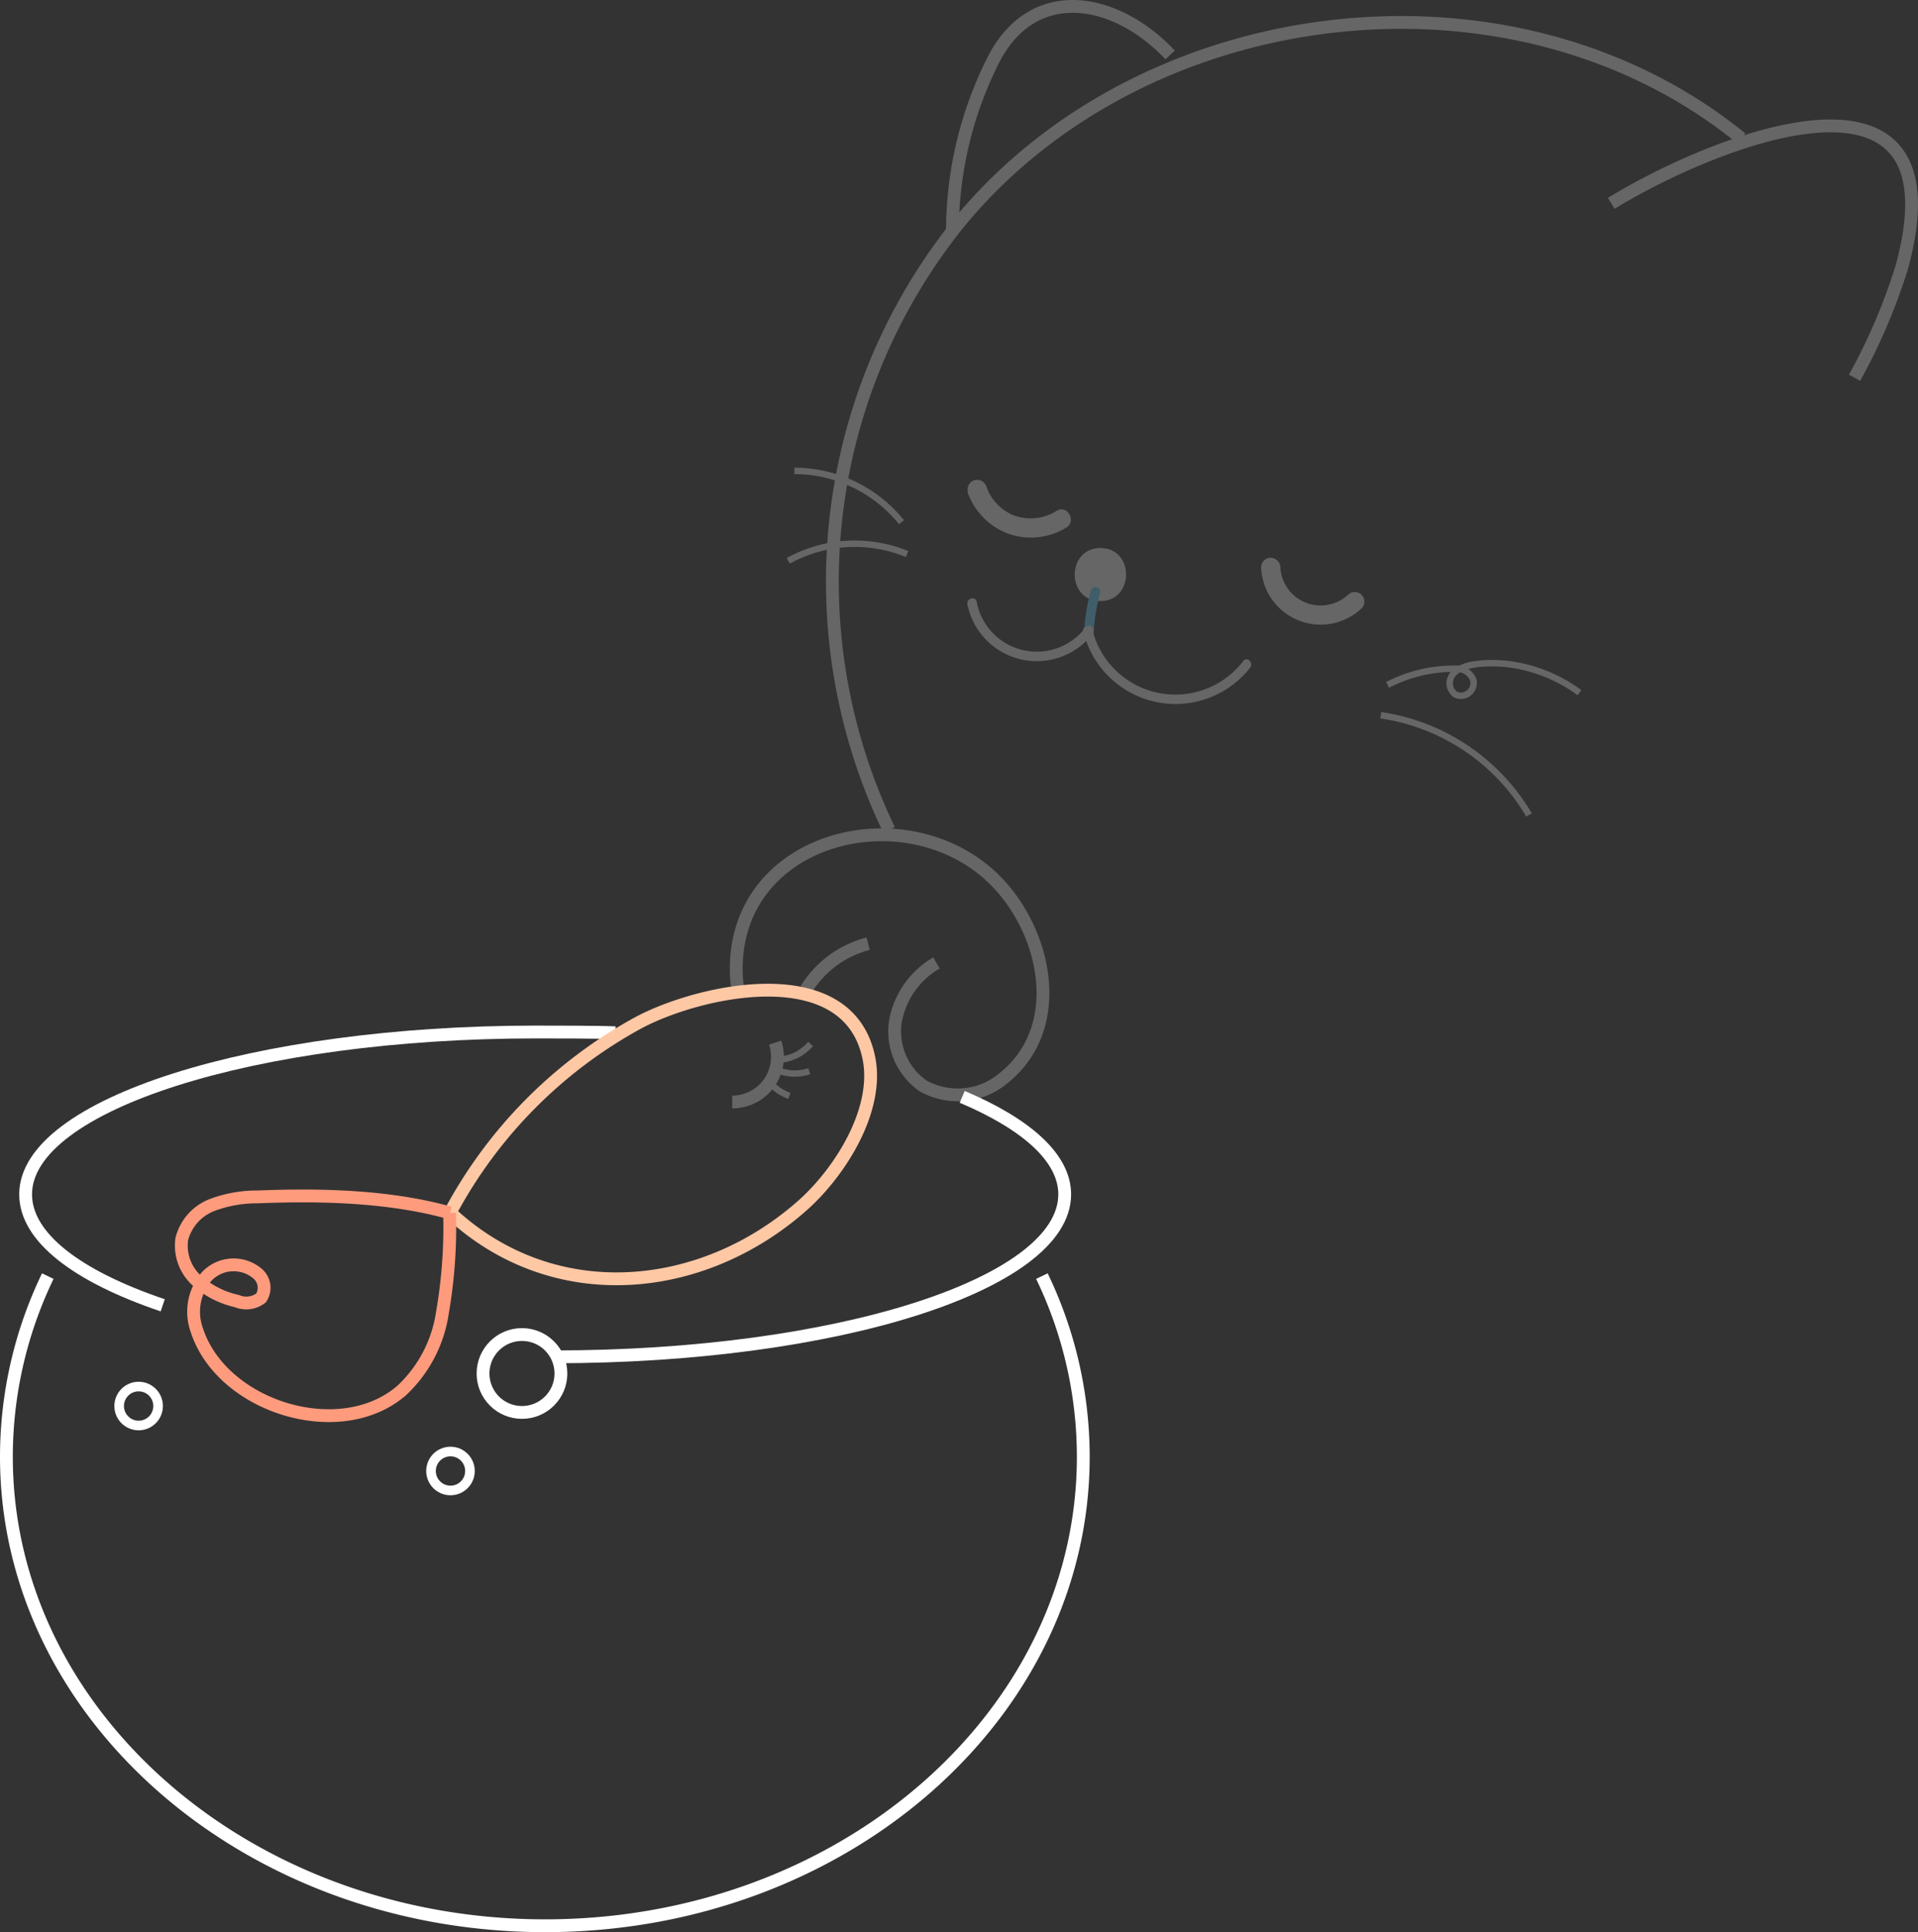 <svg xmlns="http://www.w3.org/2000/svg" viewBox="0 0 149.7 150.79"><rect x="0" y="0" width="149.7" height="150.79" fill="#333333" stroke="none"/><defs><style>.cls-1,.cls-2,.cls-5,.cls-6,.cls-7,.cls-8{fill:none;stroke-miterlimit:10;}.cls-1,.cls-2{stroke:#666;}.cls-2{stroke-width:0.5px;}.cls-3{fill:#666;}.cls-4{fill:#405e6a;}.cls-5,.cls-6{stroke:#fff;}.cls-6{stroke-width:0.75px;}.cls-7{stroke:#ffc8a5;}.cls-8{stroke:#ff9b7d;}</style></defs><title>資產 7</title><g id="圖層_2" data-name="圖層 2"><g id="圖層_1-2" data-name="圖層 1"><path class="cls-1" d="M57.15,86a3.52,3.52,0,0,0,3.35-4.63"/><path class="cls-2" d="M60.82,82.7a3.51,3.51,0,0,0,2.45-1.23"/><path class="cls-2" d="M60.43,83.4a3.55,3.55,0,0,0,2.73.2"/><path class="cls-2" d="M59.93,84.28a3.52,3.52,0,0,0,1.68,1.24"/><path class="cls-1" d="M69.39,64.76A44.62,44.62,0,0,1,74.76,17.5C89.17-.19,118-3.76,135.91,10.8"/><path class="cls-1" d="M125.76,15.87c7.92-4.86,27.55-12.83,22.67,5a45.91,45.91,0,0,1-3.68,8.61"/><path class="cls-1" d="M74.34,18.22A29.71,29.71,0,0,1,77.6,4.54c3.18-6,9.6-4.66,13.73-.25"/><path class="cls-1" d="M57.64,77.51a10.74,10.74,0,0,1-.15-1.12C56.78,65.08,71.4,61.6,78.15,69.21c3.66,4.13,4.93,11.22.09,15a5.55,5.55,0,0,1-6.17.55,5.18,5.18,0,0,1-2.19-5,6.62,6.62,0,0,1,3.21-4.61"/><path class="cls-1" d="M62.92,77.22a8,8,0,0,1,4.84-3.57"/><path class="cls-3" d="M75.5,38.36a5.38,5.38,0,0,0,3.08,3.25,5.3,5.3,0,0,0,4.65-.44c.82-.51.06-1.81-.76-1.3a3.82,3.82,0,0,1-3.4.33A3.76,3.76,0,0,1,77,38a.78.78,0,0,0-.93-.53.75.75,0,0,0-.52.92Z"/><path class="cls-3" d="M98.43,44.28a4.65,4.65,0,0,0,7.84,3.2.75.75,0,0,0,0-1.06.76.76,0,0,0-1.06,0,3.15,3.15,0,0,1-5.28-2.14.77.77,0,0,0-.75-.75.75.75,0,0,0-.75.75Z"/><path class="cls-3" d="M85.89,46.91c2.66,0,2.67-4.14,0-4.14s-2.68,4.14,0,4.14Z"/><path class="cls-4" d="M85.14,46.08a15.72,15.72,0,0,0-.53,3.33.38.38,0,1,0,.75,0,15,15,0,0,1,.5-3.13.37.37,0,0,0-.72-.2Z"/><path class="cls-2" d="M61.52,43.77a10.76,10.76,0,0,1,9.28-.53"/><path class="cls-2" d="M62,36.75a10.75,10.75,0,0,1,8.36,4"/><path class="cls-2" d="M119.34,63.6a16.14,16.14,0,0,0-11.57-7.78"/><path class="cls-3" d="M75.51,47.18a5.52,5.52,0,0,0,9.75,2.31c.3-.38-.23-.91-.53-.53a4.77,4.77,0,0,1-8.5-2c-.1-.47-.82-.27-.72.2Z"/><path class="cls-3" d="M84.57,49.34a7.4,7.4,0,0,0,13,2.77c.3-.37-.23-.91-.53-.53a6.67,6.67,0,0,1-11.78-2.44.37.37,0,0,0-.72.2Z"/><path class="cls-5" d="M75.1,85.6c5,2.12,8,4.75,8,7.61,0,7-17.83,12.68-39.83,12.68"/><path class="cls-5" d="M12.7,101.87C6,99.6,2,96.56,2,93.21c0-7,17.84-12.67,39.84-12.67,1.4,0,4.82,0,6.19.06"/><path class="cls-5" d="M81.32,99.59a32.48,32.48,0,0,1,3.23,14.1c0,20.21-18.82,36.6-42,36.6S.5,133.9.5,113.69a32.48,32.48,0,0,1,3.23-14.1"/><circle class="cls-5" cx="40.74" cy="107.19" r="3.04"/><circle class="cls-6" cx="35.16" cy="114.8" r="1.52"/><circle class="cls-6" cx="10.82" cy="109.73" r="1.52"/><path class="cls-2" d="M108.3,53.45a11.27,11.27,0,0,1,5.38-1.26,1.37,1.37,0,0,1,1.31.87,1,1,0,0,1-1.36,1.16,1.07,1.07,0,0,1-.48-1c.2-1.62,3.25-1.52,4.4-1.41a11.87,11.87,0,0,1,5.73,2.25"/><path class="cls-7" d="M35.12,94.66A36.42,36.42,0,0,1,49.84,79.81c4.82-2.57,16.5-5.15,18,2.89.73,4-2.27,8.74-5.13,11.31-7.83,7-19.46,8.17-27.55.65"/><path class="cls-8" d="M35.12,94.66c-4.7-1.32-10.12-1.45-15-1.25a9.92,9.92,0,0,0-3.59.64,3.88,3.88,0,0,0-2.34,2.64,3.68,3.68,0,0,0,1.15,3.23,6.94,6.94,0,0,0,3.15,1.62,1.88,1.88,0,0,0,1.89-.25,1.45,1.45,0,0,0-.24-1.86,2.89,2.89,0,0,0-4,.18,4.22,4.22,0,0,0-.78,4.19c1.94,6,11.19,8.89,16,4.71a10.39,10.39,0,0,0,3.17-6.06,39.08,39.08,0,0,0,.56-7.79"/></g></g></svg>